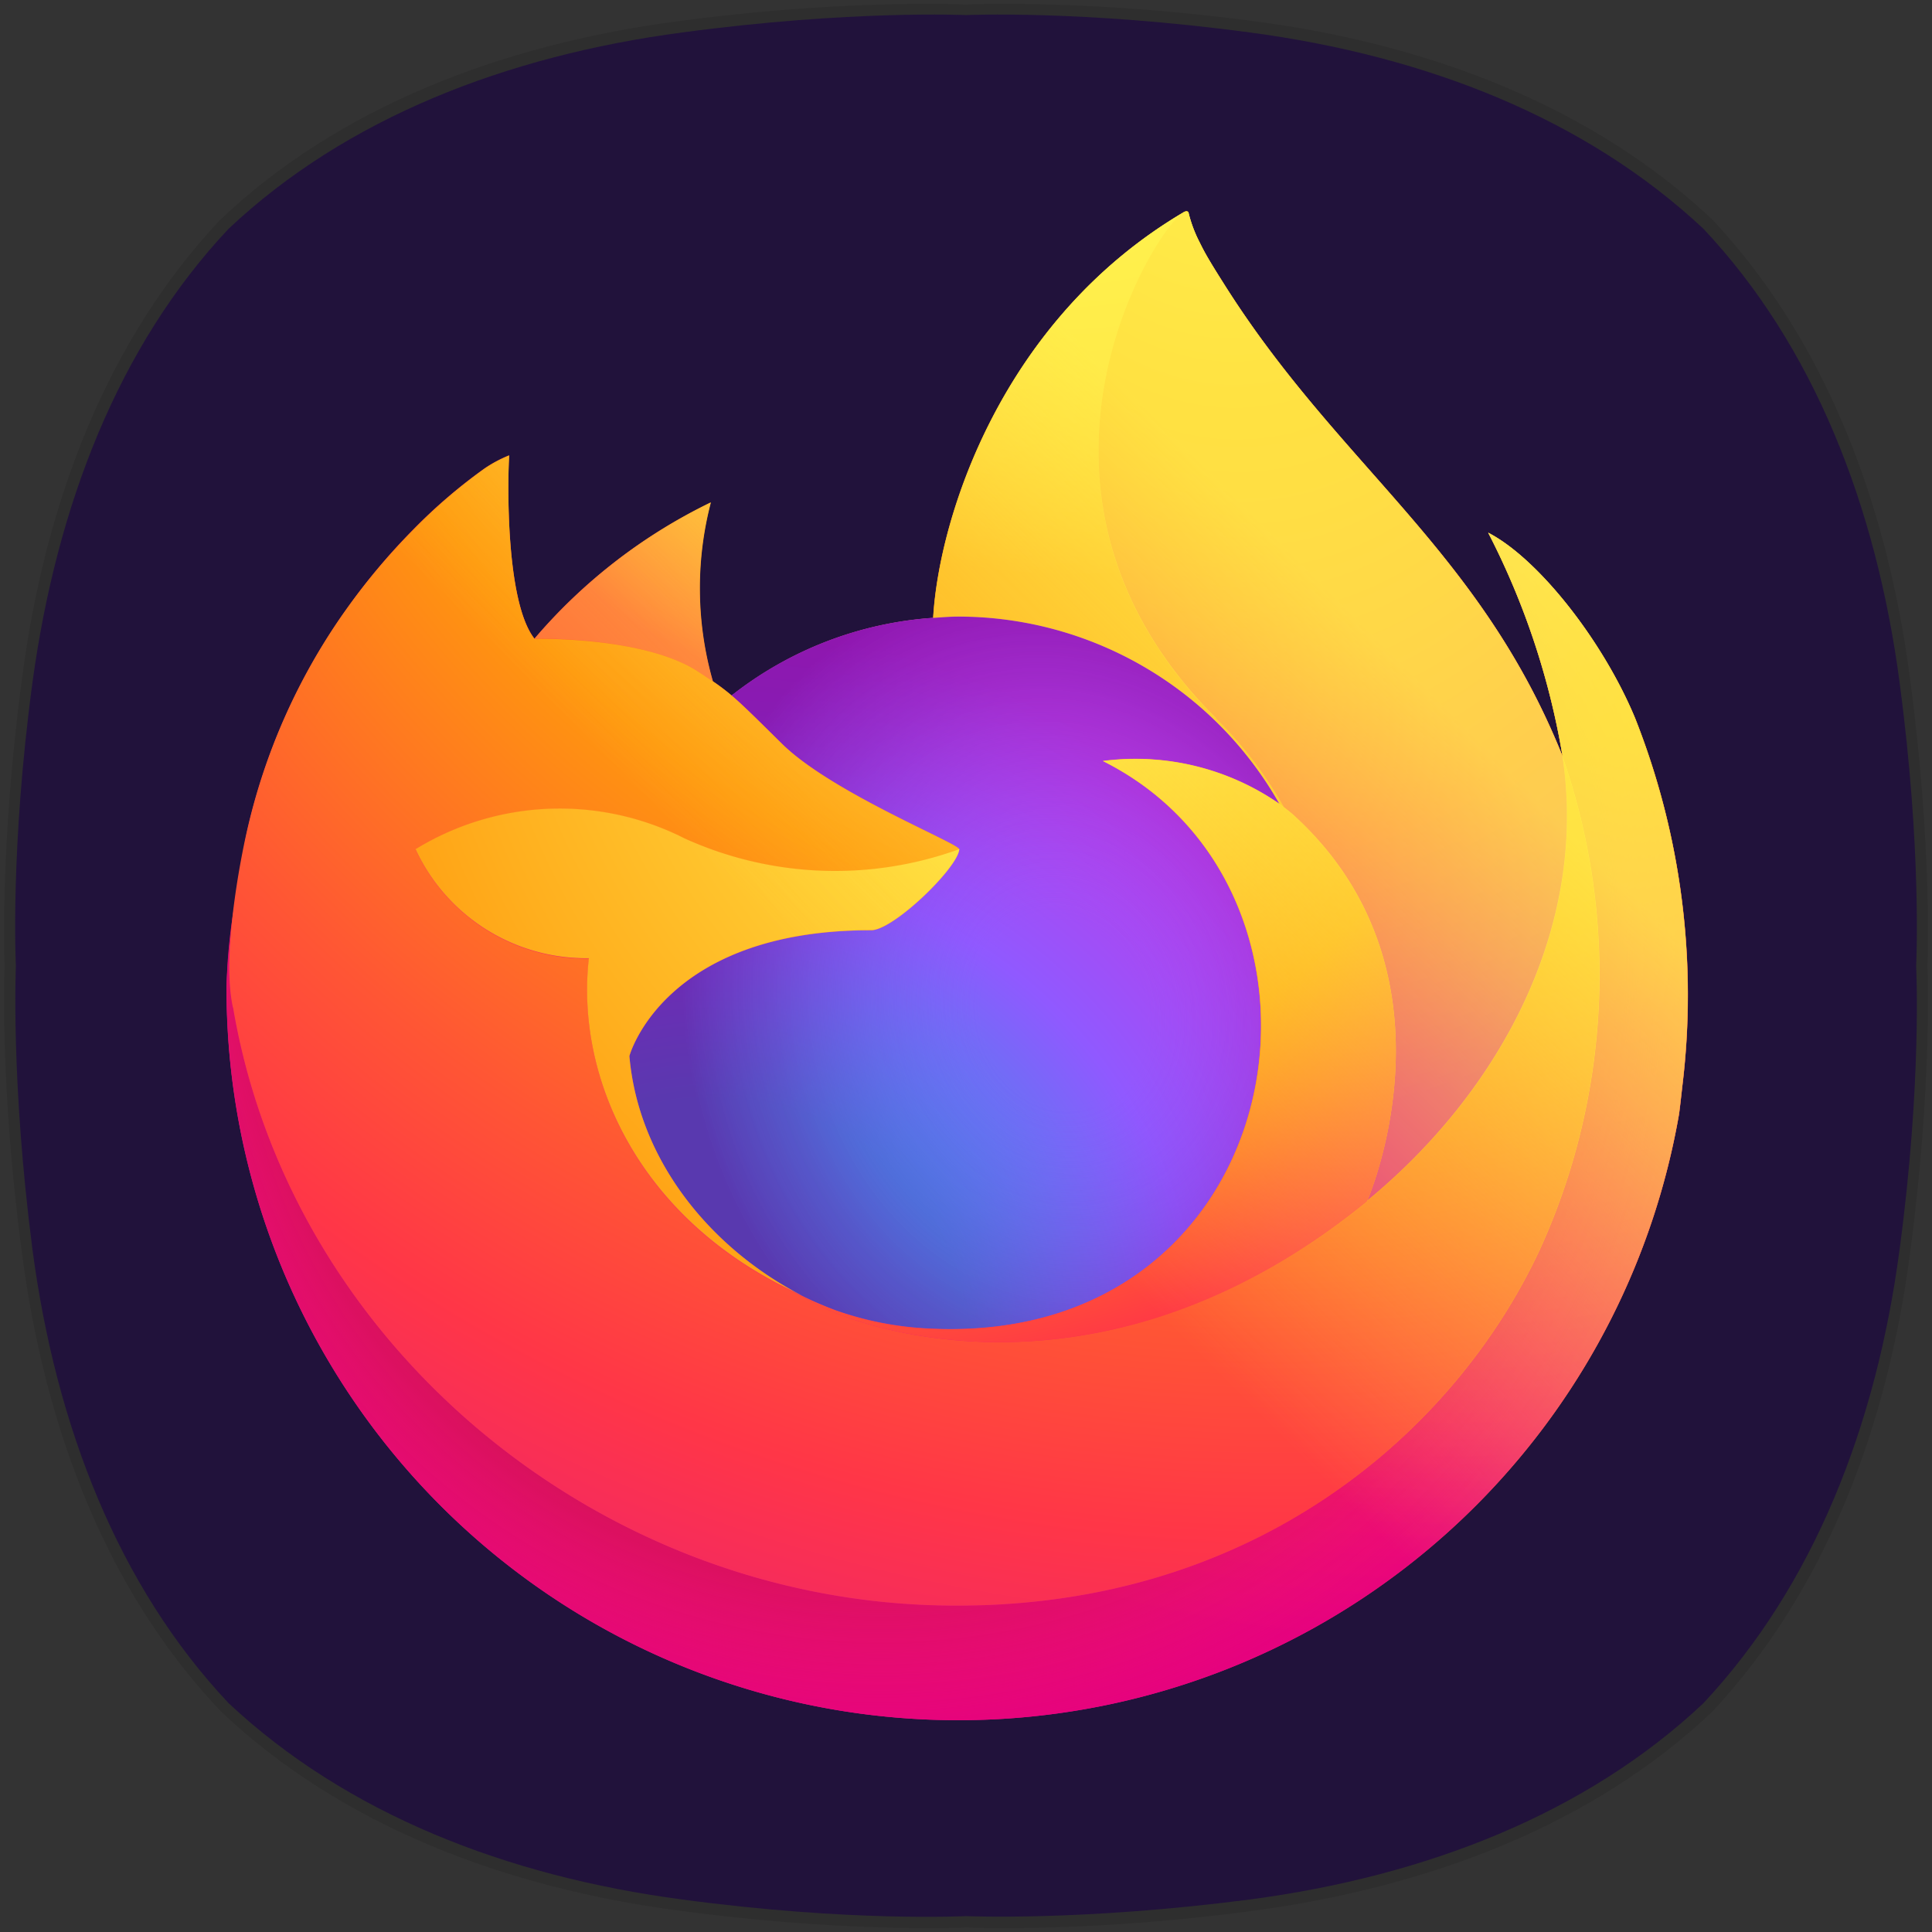 <?xml version="1.0" encoding="UTF-8" standalone="no"?>
<svg
   xmlns:dc="http://purl.org/dc/elements/1.1/"
   xmlns:cc="http://creativecommons.org/ns#"
   xmlns:rdf="http://www.w3.org/1999/02/22-rdf-syntax-ns#"
   xmlns:svg="http://www.w3.org/2000/svg"
   xmlns="http://www.w3.org/2000/svg"
   xmlns:sodipodi="http://sodipodi.sourceforge.net/DTD/sodipodi-0.dtd"
   xmlns:inkscape="http://www.inkscape.org/namespaces/inkscape"
   width="256"
   height="256"
   viewBox="0 0 67.733 67.733"
   version="1.1"
   id="svg1030"
   inkscape:version="1.0.2 (e86c870879, 2021-01-15)"
   sodipodi:docname="그리기.svg">
  <rect x="0" y="0" width="67.733" height="67.733" fill="#333333" stroke="none"/>
  <defs
     id="defs1024">
    <linearGradient
       id="a"
       x1="70.79"
       x2="6.447"
       y1="12.39"
       y2="74.47"
       gradientTransform="matrix(0.662,0,0,0.662,7.076,7.409)"
       gradientUnits="userSpaceOnUse">
      <stop
         stop-color="#fff44f"
         offset=".048"
         id="stop4" />
      <stop
         stop-color="#ffe847"
         offset=".111"
         id="stop6" />
      <stop
         stop-color="#ffc830"
         offset=".225"
         id="stop8" />
      <stop
         stop-color="#ff980e"
         offset=".368"
         id="stop10" />
      <stop
         stop-color="#ff8b16"
         offset=".401"
         id="stop12" />
      <stop
         stop-color="#ff672a"
         offset=".462"
         id="stop14" />
      <stop
         stop-color="#ff3647"
         offset=".534"
         id="stop16" />
      <stop
         stop-color="#e31587"
         offset=".705"
         id="stop18" />
    </linearGradient>
    <radialGradient
       id="b"
       cx="-7907"
       cy="-8515"
       r="80.8"
       gradientTransform="matrix(0.662,0,0,0.662,5285.211,5648.682)"
       gradientUnits="userSpaceOnUse">
      <stop
         stop-color="#ffbd4f"
         offset=".129"
         id="stop21" />
      <stop
         stop-color="#ffac31"
         offset=".186"
         id="stop23" />
      <stop
         stop-color="#ff9d17"
         offset=".247"
         id="stop25" />
      <stop
         stop-color="#ff980e"
         offset=".283"
         id="stop27" />
      <stop
         stop-color="#ff563b"
         offset=".403"
         id="stop29" />
      <stop
         stop-color="#ff3750"
         offset=".467"
         id="stop31" />
      <stop
         stop-color="#f5156c"
         offset=".71"
         id="stop33" />
      <stop
         stop-color="#eb0878"
         offset=".782"
         id="stop35" />
      <stop
         stop-color="#e50080"
         offset=".86"
         id="stop37" />
    </radialGradient>
    <radialGradient
       id="c"
       cx="-7937"
       cy="-8482"
       r="80.8"
       gradientTransform="matrix(0.662,0,0,0.662,5285.211,5648.682)"
       gradientUnits="userSpaceOnUse">
      <stop
         stop-color="#960e18"
         offset=".3"
         id="stop40" />
      <stop
         stop-color="#b11927"
         stop-opacity=".74"
         offset=".351"
         id="stop42" />
      <stop
         stop-color="#db293d"
         stop-opacity=".343"
         offset=".435"
         id="stop44" />
      <stop
         stop-color="#f5334b"
         stop-opacity=".094"
         offset=".497"
         id="stop46" />
      <stop
         stop-color="#ff3750"
         stop-opacity="0"
         offset=".53"
         id="stop48" />
    </radialGradient>
    <radialGradient
       id="d"
       cx="-7927"
       cy="-8533"
       r="58.53"
       gradientTransform="matrix(0.662,0,0,0.662,5285.211,5648.682)"
       gradientUnits="userSpaceOnUse">
      <stop
         stop-color="#fff44f"
         offset=".132"
         id="stop51" />
      <stop
         stop-color="#ffdc3e"
         offset=".252"
         id="stop53" />
      <stop
         stop-color="#ff9d12"
         offset=".506"
         id="stop55" />
      <stop
         stop-color="#ff980e"
         offset=".526"
         id="stop57" />
    </radialGradient>
    <radialGradient
       id="e"
       cx="-7946"
       cy="-8461"
       r="38.47"
       gradientTransform="matrix(0.662,0,0,0.662,5285.211,5648.682)"
       gradientUnits="userSpaceOnUse">
      <stop
         stop-color="#3a8ee6"
         offset=".353"
         id="stop60" />
      <stop
         stop-color="#5c79f0"
         offset=".472"
         id="stop62" />
      <stop
         stop-color="#9059ff"
         offset=".669"
         id="stop64" />
      <stop
         stop-color="#c139e6"
         offset="1"
         id="stop66" />
    </radialGradient>
    <radialGradient
       id="f"
       cx="-7936"
       cy="-8492"
       r="20.4"
       gradientTransform="matrix(0.643,-0.156,0.182,0.753,6685.601,5192.033)"
       gradientUnits="userSpaceOnUse">
      <stop
         stop-color="#9059ff"
         stop-opacity="0"
         offset=".206"
         id="stop69" />
      <stop
         stop-color="#8c4ff3"
         stop-opacity=".064"
         offset=".278"
         id="stop71" />
      <stop
         stop-color="#7716a8"
         stop-opacity=".45"
         offset=".747"
         id="stop73" />
      <stop
         stop-color="#6e008b"
         stop-opacity=".6"
         offset=".975"
         id="stop75" />
    </radialGradient>
    <radialGradient
       id="g"
       cx="-7938"
       cy="-8518"
       r="27.68"
       gradientTransform="matrix(0.662,0,0,0.662,5285.211,5648.682)"
       gradientUnits="userSpaceOnUse">
      <stop
         stop-color="#ffe226"
         offset="0"
         id="stop78" />
      <stop
         stop-color="#ffdb27"
         offset=".121"
         id="stop80" />
      <stop
         stop-color="#ffc82a"
         offset=".295"
         id="stop82" />
      <stop
         stop-color="#ffa930"
         offset=".502"
         id="stop84" />
      <stop
         stop-color="#ff7e37"
         offset=".732"
         id="stop86" />
      <stop
         stop-color="#ff7139"
         offset=".792"
         id="stop88" />
    </radialGradient>
    <radialGradient
       id="h"
       cx="-7916"
       cy="-8536"
       r="118.1"
       gradientTransform="matrix(0.662,0,0,0.662,5285.211,5648.682)"
       gradientUnits="userSpaceOnUse">
      <stop
         stop-color="#fff44f"
         offset=".113"
         id="stop91" />
      <stop
         stop-color="#ff980e"
         offset=".456"
         id="stop93" />
      <stop
         stop-color="#ff5634"
         offset=".622"
         id="stop95" />
      <stop
         stop-color="#ff3647"
         offset=".716"
         id="stop97" />
      <stop
         stop-color="#e31587"
         offset=".904"
         id="stop99" />
    </radialGradient>
    <radialGradient
       id="i"
       cx="-7927"
       cy="-8523"
       r="86.5"
       gradientTransform="matrix(0.069,0.659,-0.432,0.046,-3092.645,5612.944)"
       gradientUnits="userSpaceOnUse">
      <stop
         stop-color="#fff44f"
         offset="0"
         id="stop102" />
      <stop
         stop-color="#ffe847"
         offset=".06"
         id="stop104" />
      <stop
         stop-color="#ffc830"
         offset=".168"
         id="stop106" />
      <stop
         stop-color="#ff980e"
         offset=".304"
         id="stop108" />
      <stop
         stop-color="#ff8b16"
         offset=".356"
         id="stop110" />
      <stop
         stop-color="#ff672a"
         offset=".455"
         id="stop112" />
      <stop
         stop-color="#ff3647"
         offset=".57"
         id="stop114" />
      <stop
         stop-color="#e31587"
         offset=".737"
         id="stop116" />
    </radialGradient>
    <radialGradient
       id="j"
       cx="-7938"
       cy="-8508"
       r="73.72"
       gradientTransform="matrix(0.662,0,0,0.662,5285.211,5648.682)"
       gradientUnits="userSpaceOnUse">
      <stop
         stop-color="#fff44f"
         offset=".137"
         id="stop119" />
      <stop
         stop-color="#ff980e"
         offset=".48"
         id="stop121" />
      <stop
         stop-color="#ff5634"
         offset=".592"
         id="stop123" />
      <stop
         stop-color="#ff3647"
         offset=".655"
         id="stop125" />
      <stop
         stop-color="#e31587"
         offset=".904"
         id="stop127" />
    </radialGradient>
    <radialGradient
       id="k"
       cx="-7919"
       cy="-8504"
       r="80.69"
       gradientTransform="matrix(0.662,0,0,0.662,5285.211,5648.682)"
       gradientUnits="userSpaceOnUse">
      <stop
         stop-color="#fff44f"
         offset=".094"
         id="stop130" />
      <stop
         stop-color="#ffe141"
         offset=".231"
         id="stop132" />
      <stop
         stop-color="#ffaf1e"
         offset=".509"
         id="stop134" />
      <stop
         stop-color="#ff980e"
         offset=".626"
         id="stop136" />
    </radialGradient>
    <linearGradient
       id="l"
       x1="70.01"
       x2="15.27"
       y1="12.06"
       y2="66.81"
       gradientTransform="matrix(0.662,0,0,0.662,7.076,7.409)"
       gradientUnits="userSpaceOnUse">
      <stop
         stop-color="#fff44f"
         stop-opacity=".8"
         offset=".167"
         id="stop139" />
      <stop
         stop-color="#fff44f"
         stop-opacity=".634"
         offset=".266"
         id="stop141" />
      <stop
         stop-color="#fff44f"
         stop-opacity=".217"
         offset=".489"
         id="stop143" />
      <stop
         stop-color="#fff44f"
         stop-opacity="0"
         offset=".6"
         id="stop145" />
    </linearGradient>
  </defs>
  <sodipodi:namedview
     id="base"
     pagecolor="#ffffff"
     bordercolor="#666666"
     borderopacity="1.0"
     inkscape:pageopacity="0.0"
     inkscape:pageshadow="2"
     inkscape:zoom="0.35"
     inkscape:cx="400"
     inkscape:cy="560"
     inkscape:document-units="px"
     inkscape:current-layer="layer1"
     inkscape:document-rotation="0"
     showgrid="false"
     units="px"
     inkscape:window-width="1411"
     inkscape:window-height="1012"
     inkscape:window-x="118"
     inkscape:window-y="32"
     inkscape:window-maximized="0" />
  <g
     inkscape:label="레이어 1"
     inkscape:groupmode="layer"
     id="layer1">
    <path
       d="m 35.137,0.132 c 1.64,0 4.789,0.079 8.811,0.609 C 50.218,1.561 55.88,3.784 60.034,7.699 v 0 c 3.889,4.154 6.112,9.816 6.932,16.113 0.794,5.98 0.609,10.054 0.609,10.054 0,0 0.185,4.075 -0.609,10.054 -0.82,6.271 -3.043,11.933 -6.959,16.113 v 0 c -4.154,3.916 -9.816,6.112 -16.087,6.959 -3.995,0.529 -7.144,0.609 -8.784,0.609 -0.82,0 -1.244,-0.026 -1.244,-0.026 0,0 -0.45,0.026 -1.244,0.026 -1.64,0 -4.789,-0.079 -8.784,-0.609 C 17.595,66.172 11.933,63.95 7.779,60.034 v 0 c -3.969,-4.154 -6.191,-9.816 -7.011,-16.113 -0.794,-5.98 -0.609,-10.054 -0.609,-10.054 0,0 -0.185,-4.075 0.609,-10.054 C 1.587,17.515 3.81,11.853 7.726,7.699 v 0 C 11.853,3.784 17.542,1.561 23.786,0.741 c 3.995,-0.529 7.144,-0.609 8.811,-0.609 0.82,0 1.244,0.026 1.244,0.026 0,0 0.476,-0.026 1.296,-0.026"
       id="path4"
       inkscape:connector-curvature="0"
       style="opacity:0.1;stroke-width:0.265" />
    <path
       class="st1"
       d="M 66.596,23.918 C 65.775,17.727 63.579,12.118 59.716,8.017 v 0 C 55.589,4.154 50.006,1.958 43.815,1.138 37.888,0.344 33.867,0.529 33.867,0.529 c 0,0 -4.022,-0.185 -9.948,0.609 -6.191,0.82 -11.8,3.016 -15.901,6.879 -3.863,4.101 -6.032,9.71 -6.879,15.901 -0.794,5.9 -0.582,9.948 -0.582,9.948 0,0 -0.185,4.022 0.582,9.948 0.82,6.191 3.016,11.8 6.879,15.901 v 0 c 4.128,3.863 9.71,6.059 15.901,6.879 5.9,0.794 9.948,0.582 9.948,0.582 0,0 4.022,0.185 9.948,-0.582 6.191,-0.82 11.8,-3.016 15.901,-6.879 v 0 c 3.863,-4.128 6.059,-9.71 6.879,-15.901 0.794,-5.9 0.582,-9.948 0.582,-9.948 0,0 0.212,-4.022 -0.582,-9.948"
       id="path10"
       inkscape:connector-curvature="0"
       style="fill:#21123b;fill-opacity:1;stroke-width:0.265" />
    <path
       d="m 57.32,25.168 c -1.114,-2.682 -3.375,-5.577 -5.146,-6.492 a 26.651,26.651 0 0 1 2.598,7.783 l 0.005,0.043 C 51.877,19.275 46.961,16.356 42.944,10.01 42.741,9.689 42.537,9.367 42.339,9.028 42.226,8.834 42.136,8.659 42.057,8.498 a 4.668,4.668 0 0 1 -0.383,-1.016 0.066,0.066 0 0 0 -0.058,-0.066 0.091,0.091 0 0 0 -0.048,0 c -0.003,0 -0.009,0.006 -0.013,0.007 -0.004,0.001 -0.013,0.007 -0.019,0.01 l 0.01,-0.017 C 35.104,11.188 32.917,18.171 32.718,21.665 a 12.832,12.832 0 0 0 -7.062,2.721 7.67,7.67 0 0 0 -0.662,-0.502 11.893,11.893 0 0 1 -0.072,-6.269 18.994,18.994 0 0 0 -6.174,4.772 h -0.012 C 17.72,21.098 17.792,16.849 17.85,15.961 a 4.585,4.585 0 0 0 -0.856,0.455 18.676,18.676 0 0 0 -2.507,2.148 22.396,22.396 0 0 0 -2.398,2.877 v 0.004 -0.005 a 21.661,21.661 0 0 0 -3.441,7.77 l -0.034,0.169 c -0.048,0.226 -0.222,1.356 -0.252,1.602 0,0.019 -0.004,0.037 -0.006,0.056 a 24.447,24.447 0 0 0 -0.416,3.536 v 0.132 a 25.652,25.652 0 0 0 50.926,4.338 c 0.043,-0.331 0.078,-0.659 0.116,-0.993 A 26.38,26.38 0 0 0 57.318,25.165 Z M 27.757,45.248 c 0.12,0.058 0.232,0.12 0.355,0.175 l 0.018,0.011 q -0.187,-0.089 -0.373,-0.186 z m 5.876,-15.473 m 21.145,-3.265 v -0.024 l 0.005,0.027 z"
       style="fill:url(#a);stroke-width:0.662"
       id="path150"
       inkscape:connector-curvature="0" />
    <path
       d="m 57.32,25.168 c -1.114,-2.682 -3.375,-5.577 -5.146,-6.492 a 26.651,26.651 0 0 1 2.598,7.783 v 0.024 l 0.005,0.027 A 23.23,23.23 0 0 1 53.979,43.824 C 51.039,50.131 43.926,56.597 32.788,56.279 20.756,55.938 10.154,47.007 8.175,35.313 c -0.361,-1.844 0,-2.78 0.181,-4.279 a 19.113,19.113 0 0 0 -0.412,3.539 v 0.132 a 25.652,25.652 0 0 0 50.926,4.338 c 0.043,-0.331 0.078,-0.659 0.116,-0.993 A 26.38,26.38 0 0 0 57.323,25.165 Z"
       style="fill:url(#b);stroke-width:0.662"
       id="path152"
       inkscape:connector-curvature="0" />
    <path
       d="m 57.32,25.168 c -1.114,-2.682 -3.375,-5.577 -5.146,-6.492 a 26.651,26.651 0 0 1 2.598,7.783 v 0.024 l 0.005,0.027 A 23.23,23.23 0 0 1 53.979,43.824 C 51.039,50.131 43.926,56.597 32.788,56.279 20.756,55.938 10.154,47.007 8.175,35.313 c -0.361,-1.844 0,-2.78 0.181,-4.279 a 19.113,19.113 0 0 0 -0.412,3.539 v 0.132 a 25.652,25.652 0 0 0 50.926,4.338 c 0.043,-0.331 0.078,-0.659 0.116,-0.993 A 26.38,26.38 0 0 0 57.323,25.165 Z"
       style="fill:url(#c);stroke-width:0.662"
       id="path154"
       inkscape:connector-curvature="0" />
    <path
       d="m 44.852,28.18 c 0.056,0.039 0.107,0.078 0.159,0.117 a 13.964,13.964 0 0 0 -2.383,-3.107 C 34.654,17.215 40.539,7.903 41.531,7.427 l 0.01,-0.015 C 35.099,11.184 32.911,18.167 32.713,21.661 c 0.299,-0.021 0.596,-0.046 0.901,-0.046 a 12.945,12.945 0 0 1 11.238,6.563 z"
       style="fill:url(#d);stroke-width:0.662"
       id="path156"
       inkscape:connector-curvature="0" />
    <path
       d="m 33.627,29.775 c -0.042,0.638 -2.296,2.839 -3.085,2.839 -7.293,0 -8.478,4.412 -8.478,4.412 0.323,3.715 2.912,6.777 6.042,8.392 0.143,0.074 0.288,0.141 0.433,0.206 q 0.377,0.167 0.753,0.308 a 11.41,11.41 0 0 0 3.338,0.644 C 45.416,47.176 47.891,31.288 38.665,26.675 A 8.855,8.855 0 0 1 44.85,28.177 12.945,12.945 0 0 0 33.612,21.614 c -0.304,0 -0.602,0.025 -0.901,0.046 a 12.832,12.832 0 0 0 -7.062,2.721 c 0.391,0.331 0.833,0.773 1.762,1.69 1.741,1.715 6.204,3.491 6.214,3.7 z"
       style="fill:url(#e);stroke-width:0.662"
       id="path158"
       inkscape:connector-curvature="0" />
    <path
       d="m 33.627,29.775 c -0.042,0.638 -2.296,2.839 -3.085,2.839 -7.293,0 -8.478,4.412 -8.478,4.412 0.323,3.715 2.912,6.777 6.042,8.392 0.143,0.074 0.288,0.141 0.433,0.206 q 0.377,0.167 0.753,0.308 a 11.41,11.41 0 0 0 3.338,0.644 C 45.416,47.176 47.891,31.288 38.665,26.675 A 8.855,8.855 0 0 1 44.85,28.177 12.945,12.945 0 0 0 33.612,21.614 c -0.304,0 -0.602,0.025 -0.901,0.046 a 12.832,12.832 0 0 0 -7.062,2.721 c 0.391,0.331 0.833,0.773 1.762,1.69 1.741,1.715 6.204,3.491 6.214,3.7 z"
       style="fill:url(#f);stroke-width:0.662"
       id="path160"
       inkscape:connector-curvature="0" />
    <path
       d="m 24.455,23.534 c 0.208,0.132 0.379,0.248 0.529,0.351 a 11.893,11.893 0 0 1 -0.072,-6.269 18.994,18.994 0 0 0 -6.174,4.772 c 0.125,-0.003 3.846,-0.07 5.717,1.146 z"
       style="fill:url(#g);stroke-width:0.662"
       id="path162"
       inkscape:connector-curvature="0" />
    <path
       d="M 8.17,35.314 C 10.15,47.008 20.751,55.943 32.783,56.28 43.921,56.595 51.036,50.129 53.974,43.825 a 23.23,23.23 0 0 0 0.798,-17.313 v -0.024 c 0,-0.019 -0.004,-0.03 0,-0.024 l 0.005,0.043 c 0.91,5.941 -2.112,11.694 -6.836,15.592 l -0.015,0.033 C 38.72,49.63 29.911,46.654 28.131,45.44 q -0.187,-0.089 -0.373,-0.186 c -5.367,-2.565 -7.584,-7.452 -7.108,-11.648 a 6.587,6.587 0 0 1 -6.076,-3.822 9.676,9.676 0 0 1 9.431,-0.379 12.773,12.773 0 0 0 9.629,0.379 c -0.01,-0.208 -4.474,-1.985 -6.214,-3.7 -0.93,-0.917 -1.371,-1.358 -1.762,-1.69 a 7.67,7.67 0 0 0 -0.662,-0.502 C 24.843,23.79 24.672,23.677 24.466,23.542 22.595,22.326 18.874,22.393 18.751,22.396 h -0.012 C 17.723,21.108 17.794,16.859 17.852,15.971 a 4.585,4.585 0 0 0 -0.856,0.455 18.676,18.676 0 0 0 -2.507,2.148 22.396,22.396 0 0 0 -2.408,2.87 v 0.004 -0.005 a 21.661,21.661 0 0 0 -3.441,7.77 c -0.013,0.052 -0.924,4.036 -0.475,6.103 z"
       style="fill:url(#h);stroke-width:0.662"
       id="path164"
       inkscape:connector-curvature="0" />
    <path
       d="m 42.628,25.188 a 13.964,13.964 0 0 1 2.383,3.111 c 0.141,0.107 0.273,0.212 0.385,0.315 5.815,5.361 2.768,12.938 2.541,13.474 4.724,-3.892 7.743,-9.649 6.837,-15.592 C 51.872,19.263 46.95,16.344 42.94,9.997 42.737,9.676 42.533,9.355 42.335,9.015 42.222,8.821 42.132,8.646 42.053,8.486 a 4.668,4.668 0 0 1 -0.383,-1.016 0.066,0.066 0 0 0 -0.058,-0.066 0.091,0.091 0 0 0 -0.048,0 c -0.003,0 -0.009,0.006 -0.013,0.007 -0.004,0.001 -0.013,0.007 -0.019,0.01 -0.992,0.471 -6.876,9.788 1.099,17.756 z"
       style="fill:url(#i);stroke-width:0.662"
       id="path166"
       inkscape:connector-curvature="0" />
    <path
       d="m 45.394,28.617 c -0.112,-0.103 -0.244,-0.208 -0.385,-0.315 -0.052,-0.039 -0.104,-0.078 -0.159,-0.117 a 8.855,8.855 0 0 0 -6.185,-1.502 c 9.226,4.613 6.75,20.496 -6.035,19.901 a 11.41,11.41 0 0 1 -3.338,-0.644 q -0.377,-0.141 -0.753,-0.308 c -0.145,-0.066 -0.29,-0.132 -0.433,-0.206 l 0.018,0.011 c 1.783,1.217 10.589,4.191 19.795,-3.309 l 0.015,-0.033 c 0.23,-0.536 3.277,-8.114 -2.541,-13.474 z"
       style="fill:url(#j);stroke-width:0.662"
       id="path168"
       inkscape:connector-curvature="0" />
    <path
       d="m 22.066,37.022 c 0,0 1.184,-4.412 8.478,-4.412 0.788,0 3.044,-2.201 3.085,-2.839 a 12.773,12.773 0 0 1 -9.629,-0.379 9.676,9.676 0 0 0 -9.431,0.379 6.587,6.587 0 0 0 6.076,3.822 c -0.475,4.194 1.742,9.08 7.108,11.648 0.12,0.058 0.232,0.12 0.355,0.175 -3.132,-1.618 -5.719,-4.678 -6.042,-8.392 z"
       style="fill:url(#k);stroke-width:0.662"
       id="path170"
       inkscape:connector-curvature="0" />
    <path
       d="m 57.32,25.168 c -1.114,-2.682 -3.375,-5.577 -5.146,-6.492 a 26.651,26.651 0 0 1 2.598,7.783 l 0.005,0.043 C 51.877,19.275 46.961,16.356 42.944,10.01 42.741,9.689 42.537,9.367 42.339,9.028 42.226,8.834 42.136,8.659 42.057,8.498 a 4.668,4.668 0 0 1 -0.383,-1.016 0.066,0.066 0 0 0 -0.058,-0.066 0.091,0.091 0 0 0 -0.048,0 c -0.003,0 -0.009,0.006 -0.013,0.007 -0.004,0.001 -0.013,0.007 -0.019,0.01 l 0.01,-0.017 c -6.443,3.772 -8.63,10.754 -8.829,14.249 0.299,-0.021 0.596,-0.046 0.901,-0.046 a 12.945,12.945 0 0 1 11.238,6.563 8.855,8.855 0 0 0 -6.185,-1.502 c 9.226,4.613 6.75,20.496 -6.035,19.901 a 11.41,11.41 0 0 1 -3.337,-0.644 q -0.377,-0.141 -0.753,-0.308 c -0.145,-0.066 -0.29,-0.132 -0.433,-0.206 l 0.018,0.011 q -0.187,-0.089 -0.373,-0.186 c 0.12,0.058 0.232,0.12 0.355,0.175 -3.132,-1.619 -5.719,-4.679 -6.042,-8.392 0,0 1.184,-4.412 8.478,-4.412 0.788,0 3.044,-2.201 3.085,-2.839 -0.01,-0.208 -4.474,-1.985 -6.214,-3.7 -0.93,-0.917 -1.371,-1.358 -1.762,-1.69 a 7.67,7.67 0 0 0 -0.662,-0.502 11.893,11.893 0 0 1 -0.072,-6.269 18.994,18.994 0 0 0 -6.174,4.772 H 18.738 C 17.721,21.103 17.793,16.854 17.851,15.967 a 4.585,4.585 0 0 0 -0.856,0.455 18.676,18.676 0 0 0 -2.507,2.148 22.396,22.396 0 0 0 -2.398,2.877 v 0.004 -0.005 a 21.661,21.661 0 0 0 -3.441,7.77 l -0.034,0.169 c -0.048,0.226 -0.265,1.372 -0.296,1.618 v 0 a 29.841,29.841 0 0 0 -0.379,3.576 v 0.132 a 25.652,25.652 0 0 0 50.926,4.338 c 0.043,-0.331 0.078,-0.659 0.116,-0.993 A 26.38,26.38 0 0 0 57.319,25.17 Z m -2.545,1.318 0.005,0.027 z"
       style="fill:url(#l);stroke-width:0.662"
       id="path172"
       inkscape:connector-curvature="0" />
  </g>
</svg>
